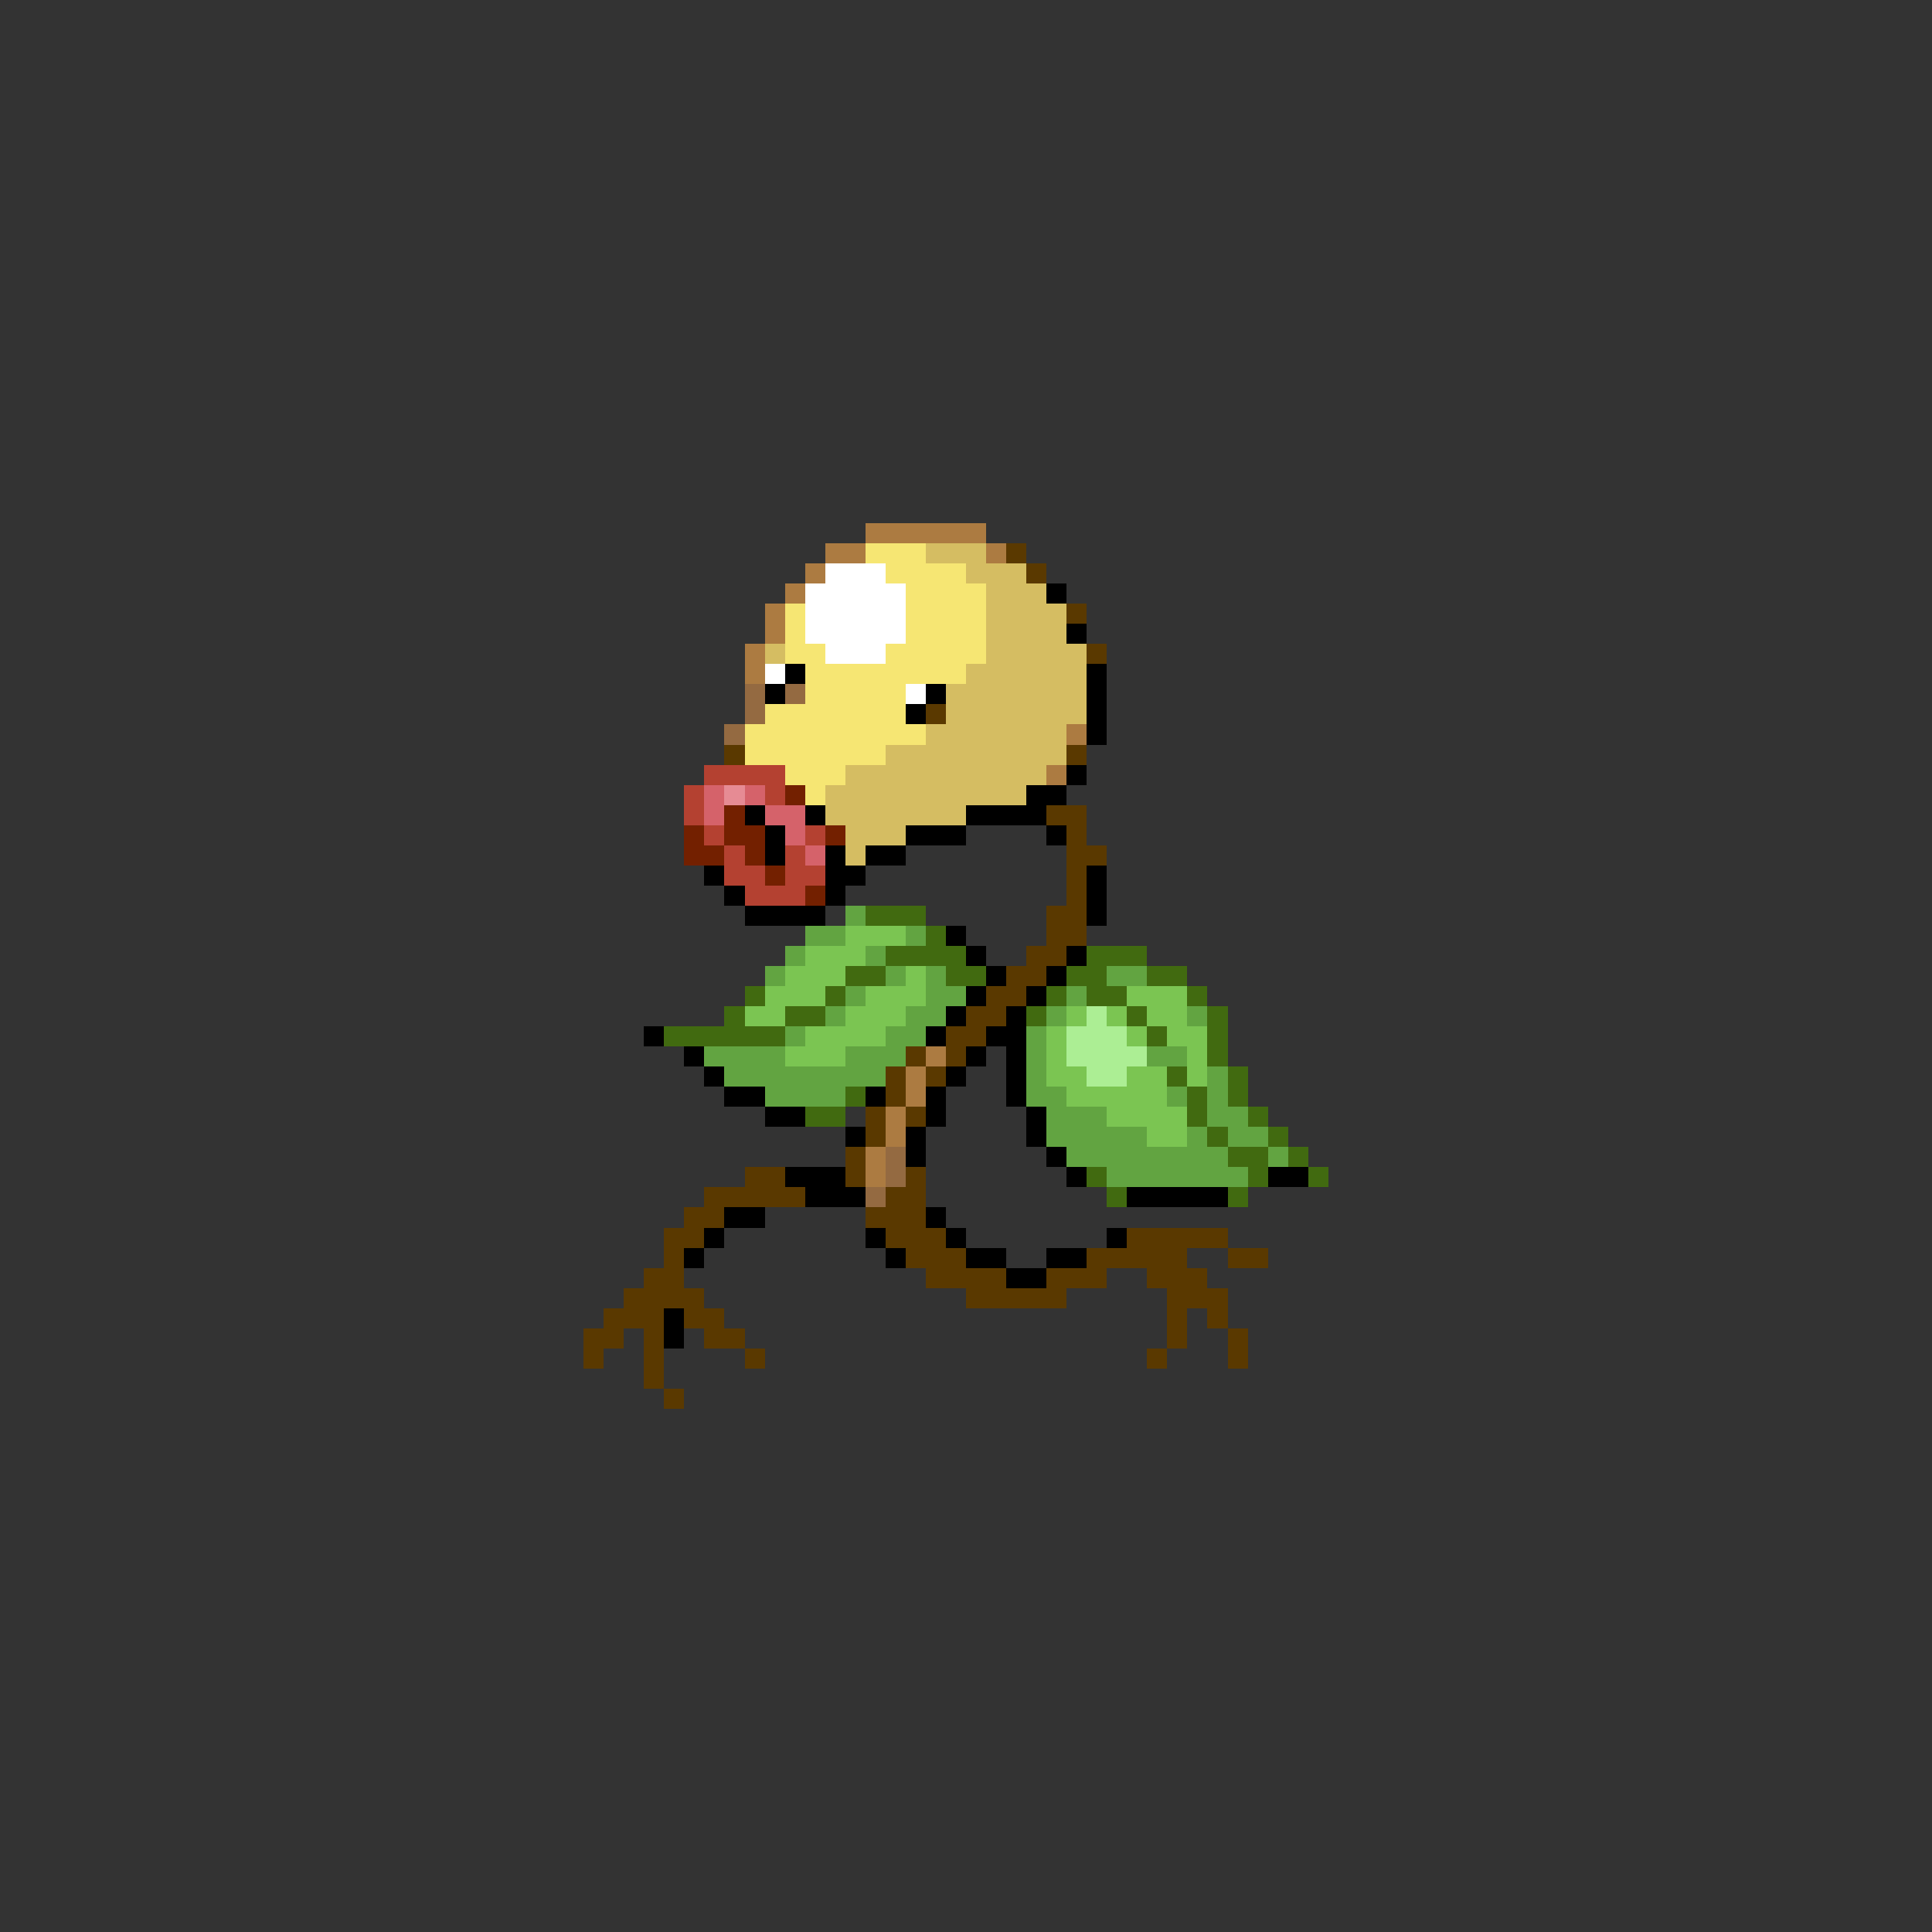 <svg xmlns="http://www.w3.org/2000/svg" viewBox="0 -0.5 96 96" shape-rendering="crispEdges">
<rect x="0" y="-0.5" width="96" height="96" fill="#333333" stroke="none"/>
<path stroke="#ac7b41" d="M43 26h6M41 27h2M49 27h1M40 28h1M39 29h1M38 30h1M38 31h1M37 32h1M37 33h1M53 36h1M52 38h1M46 52h1M45 53h1M45 54h1M44 55h1M44 56h1M43 57h1M43 58h1" />
<path stroke="#f6e673" d="M43 27h3M44 28h4M45 29h4M39 30h1M45 30h4M39 31h1M45 31h4M39 32h2M44 32h5M40 33h8M40 34h5M38 35h7M37 36h9M37 37h7M39 38h3M40 39h1" />
<path stroke="#d5bd62" d="M46 27h3M48 28h3M49 29h3M49 30h4M49 31h4M38 32h1M49 32h5M48 33h6M47 34h7M47 35h7M46 36h7M44 37h9M42 38h10M41 39h10M41 40h7M42 41h3M42 42h1" />
<path stroke="#5a3900" d="M50 27h1M51 28h1M53 30h1M54 32h1M46 35h1M36 37h1M53 37h1M52 40h2M53 41h1M53 42h2M53 43h1M53 44h1M52 45h2M52 46h2M51 47h2M50 48h2M49 49h2M48 50h2M47 51h2M45 52h1M47 52h1M44 53h1M46 53h1M44 54h1M43 55h1M45 55h1M43 56h1M42 57h1M37 58h2M42 58h1M45 58h1M35 59h5M44 59h2M34 60h2M43 60h3M33 61h2M44 61h3M56 61h5M33 62h1M45 62h3M54 62h5M61 62h2M32 63h2M46 63h4M52 63h3M57 63h3M31 64h4M48 64h5M58 64h3M30 65h3M34 65h2M58 65h1M60 65h1M29 66h2M32 66h1M35 66h2M58 66h1M61 66h1M29 67h1M32 67h1M37 67h1M57 67h1M61 67h1M32 68h1M33 69h1" />
<path stroke="#ffffff" d="M41 28h3M40 29h5M40 30h5M40 31h5M41 32h3M38 33h1M45 34h1" />
<path stroke="#000000" d="M52 29h1M53 31h1M39 33h1M54 33h1M38 34h1M46 34h1M54 34h1M45 35h1M54 35h1M54 36h1M53 38h1M51 39h2M37 40h1M40 40h1M48 40h4M38 41h1M45 41h3M52 41h1M38 42h1M41 42h1M43 42h2M35 43h1M41 43h2M54 43h1M36 44h1M41 44h1M54 44h1M37 45h4M54 45h1M47 46h1M48 47h1M53 47h1M49 48h1M52 48h1M48 49h1M51 49h1M47 50h1M50 50h1M32 51h1M46 51h1M49 51h2M34 52h1M48 52h1M50 52h1M35 53h1M47 53h1M50 53h1M36 54h2M43 54h1M46 54h1M50 54h1M38 55h2M46 55h1M51 55h1M42 56h1M45 56h1M51 56h1M45 57h1M52 57h1M39 58h3M53 58h1M63 58h2M40 59h3M56 59h5M36 60h2M46 60h1M35 61h1M43 61h1M47 61h1M55 61h1M34 62h1M44 62h1M48 62h2M52 62h2M50 63h2M33 65h1M33 66h1" />
<path stroke="#946a41" d="M37 34h1M39 34h1M37 35h1M36 36h1M44 57h1M44 58h1M43 59h1" />
<path stroke="#b44131" d="M35 38h4M34 39h1M38 39h1M34 40h1M35 41h1M40 41h1M36 42h1M39 42h1M36 43h2M39 43h2M37 44h3" />
<path stroke="#d5626a" d="M35 39h1M37 39h1M35 40h1M38 40h2M39 41h1M40 42h1" />
<path stroke="#e68b94" d="M36 39h1" />
<path stroke="#732000" d="M39 39h1M36 40h1M34 41h1M36 41h2M41 41h1M34 42h2M37 42h1M38 43h1M40 44h1" />
<path stroke="#62a441" d="M42 45h1M40 46h2M45 46h1M39 47h1M43 47h1M38 48h1M44 48h1M46 48h1M55 48h2M42 49h1M46 49h2M53 49h1M41 50h1M45 50h2M52 50h1M59 50h1M39 51h1M44 51h2M51 51h1M35 52h4M42 52h3M51 52h1M57 52h2M36 53h8M51 53h1M60 53h1M38 54h4M51 54h2M58 54h1M60 54h1M52 55h3M60 55h2M52 56h5M59 56h1M61 56h2M53 57h8M63 57h1M55 58h7" />
<path stroke="#416a10" d="M43 45h3M46 46h1M44 47h4M54 47h3M42 48h2M47 48h2M53 48h2M57 48h2M37 49h1M41 49h1M52 49h1M54 49h2M59 49h1M36 50h1M39 50h2M51 50h1M56 50h1M60 50h1M33 51h6M57 51h1M60 51h1M60 52h1M58 53h1M61 53h1M42 54h1M59 54h1M61 54h1M40 55h2M59 55h1M62 55h1M60 56h1M63 56h1M61 57h2M64 57h1M54 58h1M62 58h1M65 58h1M55 59h1M61 59h1" />
<path stroke="#7bc552" d="M42 46h3M40 47h3M39 48h3M45 48h1M38 49h3M43 49h3M56 49h3M37 50h2M42 50h3M53 50h1M55 50h1M57 50h2M40 51h4M52 51h1M56 51h1M58 51h2M39 52h3M52 52h1M59 52h1M52 53h2M56 53h2M59 53h1M53 54h5M55 55h4M57 56h2" />
<path stroke="#acee94" d="M54 50h1M53 51h3M53 52h4M54 53h2" />
</svg>